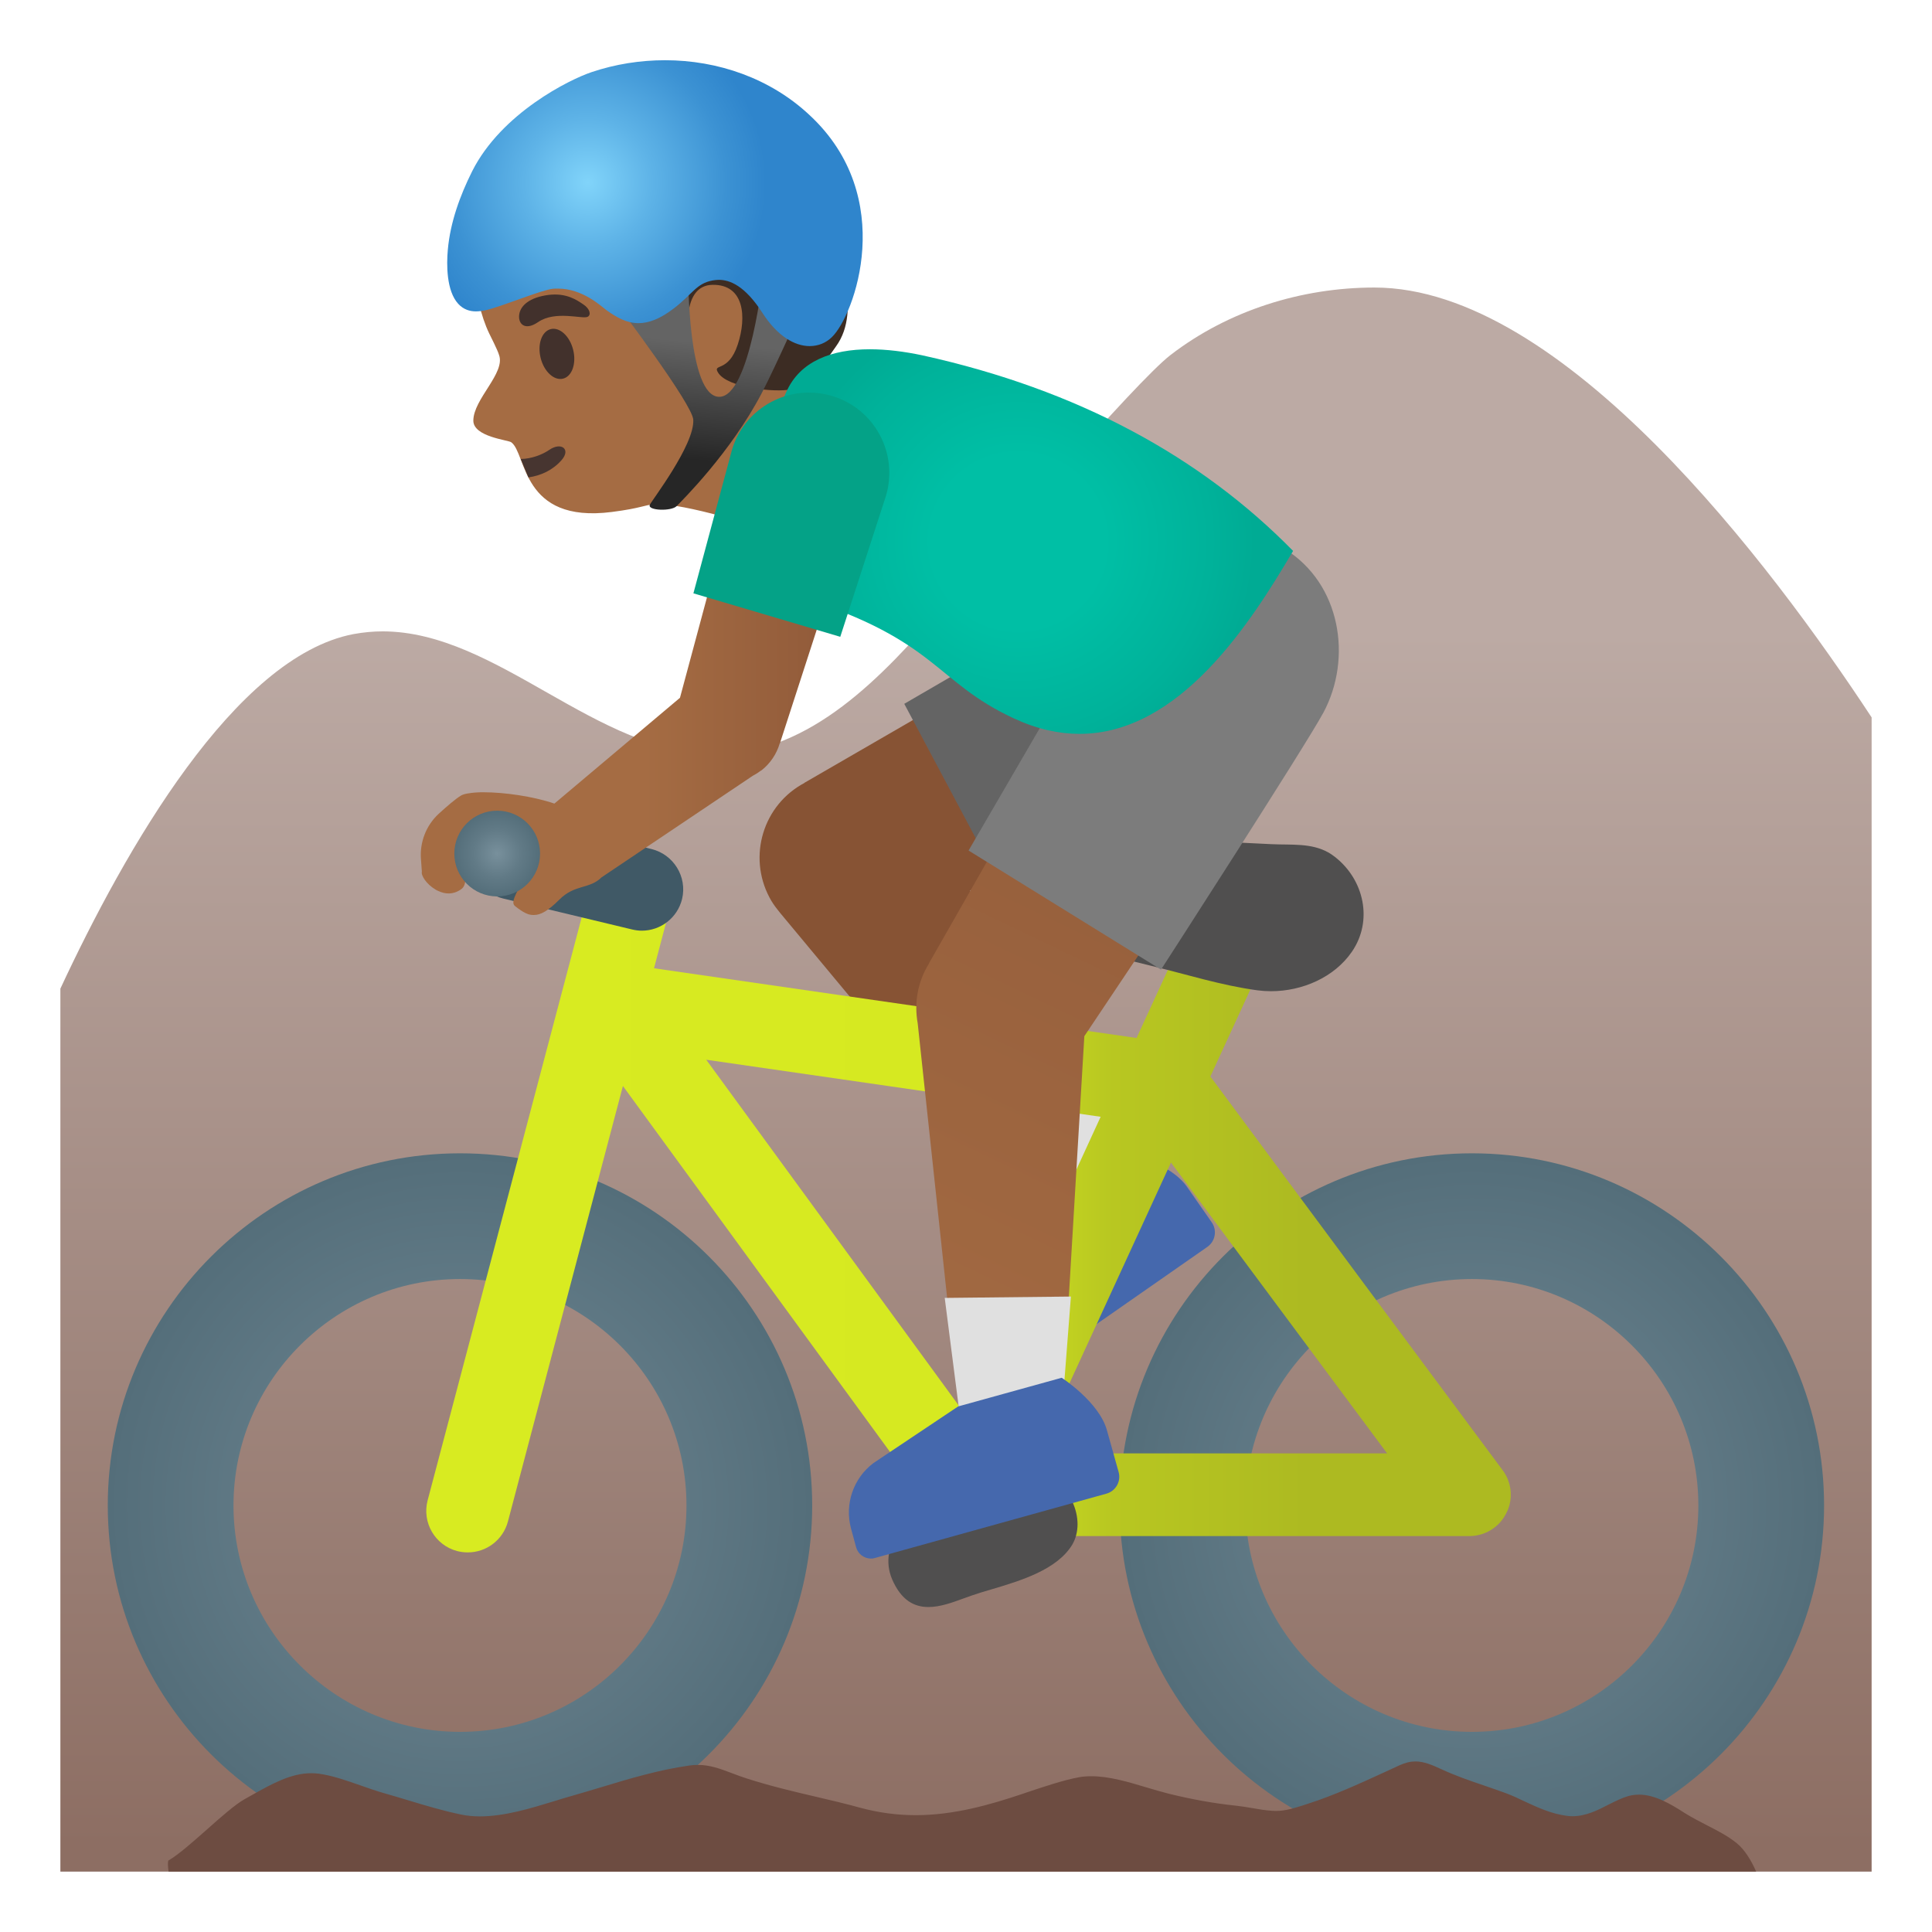 <svg viewBox="0 0 128 128" xmlns="http://www.w3.org/2000/svg">
  <linearGradient id="hill_1_" gradientTransform="matrix(1 0 0 -1 0 128)" gradientUnits="userSpaceOnUse" x1="64" x2="64" y1="108.109" y2="5.702">
    <stop offset="0.215" style="stop-color:#BCAAA4"/>
    <stop offset="1" style="stop-color:#8D6E63"/>
  </linearGradient>
  <path id="hill" d="M91.06,19.05c-4.83,0-9.68,1.52-13.51,4.47c-2.35,1.81-12.14,13.22-15.1,16.68 c-3.99,4.65-8.76,9.69-14.89,9.76h-0.14c-7.92,0-14.46-8.12-22.06-8.13c-0.64,0-1.28,0.06-1.94,0.18C15.56,43.51,8.29,56.29,4,65.5 v1.22v1.2V124h120V49.39V48.5v-0.97C117.36,37.43,103.56,19.05,91.06,19.05z" style="fill:url(#hill_1_);"/>
  <path id="shoe" d="M80.28,80.98l-1.63-2.34c-1.1-1.59-3.98-2.28-3.98-2.28l-5.85,4.06l-4.06,5.4 c-0.93,1.39-0.92,3.2,0.03,4.57l0.73,1.06c0.2,0.29,0.52,0.44,0.84,0.44c0.2,0,0.4-0.06,0.58-0.18l13.05-9.1 C80.52,82.24,80.65,81.51,80.28,80.98z" style="fill:#4568AD;"/>
  <path id="head" d="M51.68,10.35c-3.24-3.37-9.33-5.24-13.7-3.56c-4.89,1.88-6.85,6.07-6.6,10.81 c0.09,1.72,0.49,3.37,1.03,4.49c0.06,0.13,0.56,1.1,0.65,1.42c0.45,1.2-1.7,2.93-1.7,4.36c0,1.07,2.31,1.28,2.51,1.43 c1.04,0.75,0.63,5.39,6.66,4.62c2.03-0.26,2.13-0.47,2.86-0.51c1.9-0.12,7.26,1.63,7.26,1.63l2.12-4.44c0,0-1.74-0.8-0.04-6.17 C54.04,20.31,53.76,12.51,51.68,10.35z" style="fill:#A56C43;"/>
  <path id="mouth" d="M35.01,31.63c0.83-0.12,1.61-0.48,2.19-1.14c0.64-0.72-0.01-1.23-0.8-0.69 c-0.48,0.33-1.2,0.6-1.9,0.61L35.01,31.63z" style="fill:#473530;"/>
  <ellipse id="eye" cx="36.88" cy="23.43" rx="1.11" ry="1.69" style="fill:#42312C;" transform="matrix(0.971 -0.241 0.241 0.971 -4.561 9.583)"/>
  <path id="eyebrow" d="M35.65,21.34c-0.93,0.64-1.39,0.05-1.23-0.61c0.12-0.48,0.63-1.02,1.91-1.19 c1.2-0.15,1.89,0.34,2.32,0.63c0.44,0.29,0.53,0.7,0.28,0.82C38.59,21.16,36.8,20.55,35.65,21.34z" style="fill:#42312C;"/>
  <g id="hair">
    <path d="M53.13,12.16c-0.43-0.58-0.9-1.12-1.44-1.6c-0.76-0.68-1.64-1.21-2.56-1.64 c-2.44-1.13-5.24-1.5-7.88-0.96s-5.08,2.02-6.73,4.15c-1.27,1.65-2.05,3.91-1.25,5.83c0.99-0.29,1.72-1.15,2.8-1.37 c1.4-0.3,2.93-0.32,4.12-1.11c0.46-0.3,0.85-0.71,1.28-1.05c0.11-0.03,0.18-0.04,0.18-0.04c1.91,0.55,0.5,5.03,2.91,6.98 c0.48,0.39,1.04,0.71,1.04,0.71s-0.41-3.16,1.61-3.19c2.1-0.03,2.27,2.12,1.67,3.95c-0.62,1.9-1.69,1.23-1.31,1.86 c0.62,1.03,3.81,1.33,4.81,1.12c1.34-0.27,2.2-1.73,3-2.84c0.93-1.28,0.85-2.8,0.71-4.38c-0.16-1.74-0.99-3.35-1.91-4.84 C53.85,13.19,53.5,12.66,53.13,12.16z" style="fill:#3C2C23;"/>
  </g>
  <path id="tone" d="M83.56,49.62l-6.21-11.67L53.3,51.86v0.01c-2.74,1.45-3.77,4.85-2.32,7.59 c0.15,0.29,0.33,0.55,0.53,0.8l0.04,0.05c0.05,0.06,0.1,0.12,0.15,0.19l16.86,20.27l7.08-5.21L64.26,59.01L83.56,49.62z" style="fill:#875334;"/>
  <path id="pants_1_" d="M87.51,40.02c-1.4-2.64-4.13-4.16-6.94-4.16c-1.25,0-2.51,0.3-3.69,0.92v-0.01 l-16.97,9.86l7.04,13.24l17.31-9.21C88.1,48.62,89.55,43.86,87.51,40.02z" style="fill:#646464;"/>
  <polygon id="sock_1_" points="71.3,69.26 63.66,74.88 68.56,80.77 75.64,75.56 " style="fill:#E0E0E0;"/>
  <g id="bike">
    <radialGradient id="SVGID_1_" cx="97.515" cy="28.26" gradientTransform="matrix(1 0 0 -1 0 128)" gradientUnits="userSpaceOnUse" r="23.332">
      <stop offset="0" style="stop-color:#78909C"/>
      <stop offset="0.562" style="stop-color:#617A86"/>
      <stop offset="1" style="stop-color:#546E7A"/>
    </radialGradient>
    <path d="M97.52,76.41c-12.87,0-23.34,10.47-23.34,23.33c0,12.87,10.47,23.33,23.34,23.33 c12.86,0,23.33-10.47,23.33-23.33C120.85,86.87,110.39,76.41,97.52,76.41z M97.52,114.74c-8.26,0-15.01-6.73-15.01-15 s6.74-15,15.01-15s15,6.73,15,15S105.79,114.74,97.52,114.74z" style="fill:url(#SVGID_1_);"/>
    <radialGradient id="SVGID_2_" cx="30.475" cy="28.26" gradientTransform="matrix(1 0 0 -1 0 128)" gradientUnits="userSpaceOnUse" r="23.332">
      <stop offset="0" style="stop-color:#78909C"/>
      <stop offset="0.562" style="stop-color:#617A86"/>
      <stop offset="1" style="stop-color:#546E7A"/>
    </radialGradient>
    <path d="M30.48,76.41c-12.87,0-23.34,10.47-23.34,23.33c0,12.87,10.47,23.33,23.34,23.33 c12.86,0,23.33-10.47,23.33-23.33C53.81,86.87,43.35,76.41,30.48,76.41z M30.48,114.74c-8.26,0-15.01-6.73-15.01-15 s6.74-15,15.01-15s15,6.73,15,15S38.75,114.74,30.48,114.74z" style="fill:url(#SVGID_2_);"/>
    <linearGradient id="SVGID_3_" gradientTransform="matrix(1 0 0 -1 0 128)" gradientUnits="userSpaceOnUse" x1="34.681" x2="99.091" y1="48.231" y2="48.231">
      <stop offset="0" style="stop-color:#D8EB21"/>
      <stop offset="0.441" style="stop-color:#D6E921"/>
      <stop offset="0.606" style="stop-color:#B8C721"/>
      <stop offset="0.804" style="stop-color:#ADBA21"/>
    </linearGradient>
    <path d="M99.92,98.07c-0.09-0.24-0.21-0.46-0.37-0.67l-9.17-12.34L80.19,71.32l3.74-8.13 c0.08-0.17,0.14-0.35,0.18-0.53c0.04-0.18,0.07-0.36,0.07-0.54c0.01-0.18-0.01-0.36-0.04-0.53c-0.06-0.35-0.18-0.68-0.37-0.98 c-0.28-0.45-0.68-0.83-1.2-1.06c-0.18-0.08-0.36-0.14-0.55-0.18c-0.07-0.01-0.13-0.02-0.2-0.03c-0.12-0.02-0.24-0.04-0.36-0.04 c-0.01,0-0.02,0-0.04,0c-0.03,0-0.06,0.01-0.08,0.01c-0.2,0.01-0.4,0.03-0.59,0.08c-0.05,0.01-0.1,0.02-0.15,0.04 c-0.22,0.07-0.43,0.16-0.63,0.28c-0.01,0.01-0.03,0.02-0.04,0.03c-0.18,0.12-0.34,0.26-0.49,0.41c-0.04,0.04-0.08,0.09-0.12,0.13 c-0.15,0.18-0.29,0.38-0.39,0.6l-0.02,0.04l-3.61,7.85l-31.97-4.62l1.07-4.05c0.39-1.46-0.49-2.96-1.96-3.35 c-0.01,0-0.03,0-0.04-0.01c-0.22-0.06-0.44-0.09-0.66-0.09c-1.21,0-2.32,0.81-2.65,2.04l-2.26,8.55l-8.5,32.17 c-0.38,1.46,0.49,2.96,1.95,3.35c0.24,0.06,0.47,0.09,0.71,0.09c0,0,0,0,0.01,0c0,0,0,0,0,0c1.21,0,2.32-0.81,2.65-2.04l7.62-28.86 l20.94,28.69c0.05,0.07,0.12,0.13,0.18,0.19c0.06,0.06,0.11,0.12,0.17,0.18c0.06,0.06,0.12,0.11,0.19,0.16l0.02,0.02 c0.01,0.01,0.03,0.02,0.04,0.03c0.06,0.05,0.12,0.09,0.19,0.13c0.03,0.02,0.05,0.04,0.08,0.05c0.03,0.01,0.06,0.03,0.09,0.05 c0.01,0,0.02,0.01,0.03,0.02c0.02,0.01,0.04,0.02,0.06,0.03c0.03,0.01,0.05,0.02,0.08,0.03c0.03,0.01,0.07,0.03,0.1,0.04 c0.07,0.03,0.15,0.06,0.22,0.08c0.05,0.02,0.1,0.04,0.16,0.05c0.19,0.04,0.4,0.07,0.6,0.07h32.92c1.04,0,1.99-0.58,2.45-1.51 C100.15,99.59,100.19,98.78,99.92,98.07z M46.79,70.21l16.47,2.38l9.66,1.4L63.9,93.64L46.79,70.21z M68.72,96.29l8.86-19.27 l14.32,19.27H68.72z" style="fill:url(#SVGID_3_);"/>
    <path d="M71.04,99.48c-0.47-1.02-1.33-1.74-2.25-1.89c-1.18-0.2-6.06,1.39-6.78,1.72 c-1.75,0.78-3.88,3-2.91,5.31c0.61,1.42,1.48,1.85,2.41,1.85c0.78,0,1.59-0.3,2.33-0.57l0.56-0.2c0.37-0.13,0.8-0.26,1.25-0.39 c1.96-0.58,4.4-1.31,5.4-2.99C71.5,101.54,71.51,100.48,71.04,99.48z" style="fill:#504F4F;"/>
    <path d="M43.16,56.25l-8.54-2.05c-0.21-0.06-0.43-0.08-0.64-0.08c-1.24,0-2.37,0.84-2.67,2.1 c-0.35,1.48,0.55,2.96,2.03,3.31l8.54,2.05c0.21,0.05,0.42,0.08,0.64,0.08c1.24,0,2.36-0.84,2.67-2.1 C45.54,58.09,44.63,56.61,43.16,56.25z" style="fill:#405966;"/>
    <path d="M88.44,56.77c-0.13-0.1-0.27-0.2-0.41-0.28c-1.15-0.65-2.44-0.5-3.76-0.56 c-1.6-0.08-3.22-0.15-4.82-0.25c-0.88-0.06-1.76-0.07-2.64-0.07c-1.03,0-2.07,0.02-3.09,0.02c-0.78,0-1.55-0.01-2.32-0.05 c-0.04-0.01-0.1-0.01-0.16-0.01c-1.47,0-2.86,1.11-3.37,2.43c-0.72,1.87,0.55,3.05,2.14,3.91c1.95,1.06,4.14,1.56,6.27,2.08 c2.32,0.56,4.64,1.3,7.02,1.62c0.3,0.04,0.6,0.06,0.91,0.06c2.06,0,4.19-0.91,5.36-2.62C90.97,61.01,90.39,58.29,88.44,56.77z" style="fill:#504F4F;"/>
  </g>
  <path id="mud" d="M116.35,124H11.17c-0.05-0.34-0.06-0.59-0.02-0.73c0.67-0.39,1.6-1.21,2.58-2.08 c0.92-0.82,1.88-1.66,2.46-1.98l0.55-0.31c1.25-0.7,2.53-1.42,3.88-1.42c0.16,0,0.32,0.01,0.49,0.03c0.91,0.12,1.86,0.46,2.78,0.78 c0.53,0.19,1.06,0.37,1.58,0.52c0.52,0.15,1.04,0.3,1.56,0.46c1.15,0.35,2.33,0.7,3.52,0.95c0.39,0.08,0.81,0.12,1.25,0.12 c1.62,0,3.36-0.53,4.89-1c0.38-0.12,0.75-0.23,1.1-0.33c0.67-0.19,1.33-0.39,2-0.59c1.91-0.58,3.89-1.17,5.89-1.45 c0.19-0.03,0.37-0.04,0.55-0.04c0.8,0,1.48,0.25,2.27,0.55c0.31,0.12,0.63,0.24,0.98,0.35c1.52,0.49,3.08,0.86,4.58,1.21 c0.98,0.23,1.97,0.46,2.94,0.73c1.23,0.33,2.43,0.49,3.68,0.49c2.52,0,4.95-0.7,7-1.39l0.41-0.14c1.11-0.37,2.36-0.79,3.38-0.98 c0.26-0.05,0.54-0.07,0.84-0.07c1.18,0,2.45,0.38,3.68,0.75c0.51,0.15,1.01,0.3,1.49,0.42c1.52,0.37,2.96,0.63,4.4,0.78 c0.34,0.04,0.68,0.09,1.02,0.15c0.45,0.08,0.92,0.16,1.39,0.19c0.08,0,0.15,0.01,0.23,0.01c0.67,0,1.26-0.2,1.84-0.38l0.3-0.1 c1.72-0.55,3.39-1.32,5.01-2.06l1.04-0.48c0.39-0.18,0.73-0.26,1.07-0.26c0.56,0,1.1,0.23,1.75,0.53c0.91,0.42,1.86,0.75,2.78,1.06 c0.48,0.17,0.97,0.33,1.45,0.51c0.41,0.15,0.82,0.34,1.23,0.54c0.88,0.41,1.8,0.83,2.79,0.96c0.13,0.02,0.26,0.03,0.39,0.03 c0.89,0,1.67-0.39,2.42-0.78c0.44-0.22,0.86-0.43,1.27-0.55c0.24-0.07,0.48-0.1,0.73-0.1c1.04,0,2.07,0.6,3.03,1.22 c0.48,0.3,0.99,0.56,1.47,0.81c0.72,0.37,1.41,0.72,1.99,1.2C115.58,122.54,116.02,123.24,116.35,124z" style="fill:#6D4C41;"/>
  <linearGradient id="leg_1_" gradientTransform="matrix(1 0 0 1 0 2)" gradientUnits="userSpaceOnUse" x1="102.028" x2="36.2" y1="1.22" y2="138.874">
    <stop offset="0.195" style="stop-color:#8D5738"/>
    <stop offset="0.691" style="stop-color:#A56C43"/>
  </linearGradient>
  <path id="leg" d="M86.54,46.67L75.3,39.71L61.53,63.85h0.01c-0.76,1.23-0.98,2.63-0.74,3.95l2.77,25.84 l6.79-0.09l1.48-24.9L86.54,46.67z" style="fill:url(#leg_1_);"/>
  <polygon id="sock" points="62.59,85.99 63.57,93.63 70.36,93.54 70.95,85.9 " style="fill:#E0E0E0;"/>
  <path id="pants" d="M85.13,36.38c-1.29-0.79-2.72-1.17-4.13-1.17c-2.63,0-5.21,1.32-6.7,3.73L64.17,56.35 l12.75,7.89c0,0,9.56-14.8,10.76-17.03C89.61,43.61,88.83,38.67,85.13,36.38z" style="fill:#7C7C7C;"/>
  <path id="shoe_1_" d="M74.11,97.52l-0.77-2.75c-0.51-1.88-3-3.49-3-3.49l-6.86,1.9l-5.61,3.75 c-1.33,1-1.92,2.71-1.49,4.33l0.34,1.25c0.12,0.45,0.54,0.75,0.98,0.75c0.09,0,0.18-0.01,0.27-0.04l15.33-4.26 C73.92,98.79,74.29,98.14,74.11,97.52z" style="fill:#4568AD;"/>
  <radialGradient id="shirt_2_" cx="67.451" cy="92.12" gradientTransform="matrix(1 0 0 -1 0 128)" gradientUnits="userSpaceOnUse" r="15.72">
    <stop offset="0.364" style="stop-color:#00BFA5"/>
    <stop offset="0.812" style="stop-color:#00B29A"/>
    <stop offset="1" style="stop-color:#00AB94"/>
  </radialGradient>
  <path id="shirt" d="M61.1,23.54c-1.18-0.25-2.36-0.4-3.47-0.4c-2.52,0-4.63,0.78-5.53,2.82 c-0.73,1.62-1.49,3.27-2.28,4.92c-1.41,2.99-0.26,7.58,3.24,8.68c9.09,2.89,8.84,5.59,14.12,8.04c1.53,0.71,2.98,1.02,4.34,1.02 c6.66,0,11.37-7.4,14.15-12.12C79.56,30.27,71.42,25.81,61.1,23.54z" style="fill:url(#shirt_2_);"/>
  <linearGradient id="arm_1_" gradientTransform="matrix(1 0 0 -1 0 128)" gradientUnits="userSpaceOnUse" x1="27.891" x2="57.483" y1="83.175" y2="83.175">
    <stop offset="0.5" style="stop-color:#A56C43"/>
    <stop offset="1" style="stop-color:#8D5738"/>
  </linearGradient>
  <path id="arm" d="M57.46,31.31L57.46,31.31l-7.78-2.3l-4.63,17.22l-8.32,7.01 c-1.44-0.49-3.34-0.75-4.69-0.75c0,0,0,0-0.01,0c-0.01,0-0.01,0-0.02,0c-0.14,0-0.27,0-0.39,0.01c-0.06,0-0.11,0.01-0.16,0.01 c-0.07,0.01-0.14,0.01-0.2,0.02c-0.07,0.01-0.15,0.02-0.21,0.03c-0.02,0-0.04,0.01-0.07,0.01c-0.18,0.03-0.34,0.08-0.44,0.14 c-0.37,0.22-0.94,0.72-1.48,1.21c-0.83,0.77-1.26,1.88-1.17,3.01l0.06,0.82c-0.07,0.25,0.31,0.83,0.88,1.17 c0.03,0.02,0.07,0.04,0.1,0.06c0.03,0.02,0.07,0.03,0.11,0.05c0.44,0.21,0.97,0.26,1.49-0.1c0.68-0.45-0.05-1.7,0.27-2.23 c0.37-0.63,1.01-1.27,1.01-1.27s1.98-0.15,2.41,0.16c0.76,0.63,0.98,1.19,0.55,2.39c-0.31,0.86-1.02,1.75-0.66,2.04 c0.13,0.11,0.26,0.2,0.38,0.28c0.01,0.01,0.02,0.01,0.03,0.02c0.09,0.06,0.18,0.12,0.27,0.16c0.05,0.03,0.11,0.04,0.16,0.07 c0.04,0.02,0.08,0.03,0.13,0.04c0.08,0.02,0.16,0.03,0.24,0.03c0.01,0,0.02,0,0.03,0c0,0,0.01,0,0.01,0 c0.46,0.01,0.96-0.28,1.69-1.01c1.03-1.04,2.01-0.69,2.8-1.48l9.9-6.65l0.12-0.08c0.19-0.1,0.38-0.22,0.55-0.35l0.04-0.02l0,0 c0.57-0.45,0.99-1.07,1.2-1.78l0.01,0l5.82-17.95L57.46,31.31z" style="fill:url(#arm_1_);"/>
  <radialGradient id="handle_1_" cx="32.94" cy="71.45" gradientTransform="matrix(1 0 0 -1 0 128)" gradientUnits="userSpaceOnUse" r="2.84">
    <stop offset="0" style="stop-color:#78909C"/>
    <stop offset="0.562" style="stop-color:#617A86"/>
    <stop offset="1" style="stop-color:#546E7A"/>
  </radialGradient>
  <path id="handle" d="M32.94,53.71c-1.57,0-2.84,1.27-2.84,2.84s1.27,2.84,2.84,2.84 s2.84-1.27,2.84-2.84S34.5,53.71,32.94,53.71z" style="fill:url(#handle_1_);"/>
  <path id="shirt_1_" d="M55.11,26.23c-0.51-0.15-1.02-0.22-1.52-0.22c-2.3,0-4.42,1.5-5.1,3.81l-2.55,9.49 l9.73,2.88l3.03-9.35C59.53,30.02,57.93,27.06,55.11,26.23z" style="fill:#04A287;"/>
  <g id="helmet">
    <linearGradient id="SVGID_4_" gradientTransform="matrix(0.996 0.087 -0.087 0.996 -23.09 -2.91)" gradientUnits="userSpaceOnUse" x1="72.02" x2="72.02" y1="19.443" y2="27.291">
      <stop offset="0" style="stop-color:#646464"/>
      <stop offset="0.995" style="stop-color:#262626"/>
    </linearGradient>
    <path d="M45.93,27.8c0.11,1.66-2.8,5.42-2.88,5.65c-0.16,0.38,1.43,0.44,1.78,0.08 s3.57-3.53,5.64-7.49c0.93-1.78,3.03-6.51,3.03-6.51l-2.93-1.43c0,0-0.86,8.22-2.93,8.19c-2.08-0.03-2.04-7.99-2.04-7.99 l-4.67,1.94C40.93,20.24,45.87,26.77,45.93,27.8z" style="fill:url(#SVGID_4_);"/>
    <radialGradient id="SVGID_5_" cx="38.944" cy="115.913" gradientTransform="matrix(1 0 0 -1 0 128)" gradientUnits="userSpaceOnUse" r="11.814">
      <stop offset="0" style="stop-color:#81D4FA"/>
      <stop offset="0.36" style="stop-color:#5EB3E7"/>
      <stop offset="0.775" style="stop-color:#3C92D3"/>
      <stop offset="1" style="stop-color:#2F85CC"/>
    </radialGradient>
    <path d="M53.64,7.63c-2.6-2.44-6.08-3.64-9.58-3.64c-1.64,0-3.3,0.26-4.87,0.79 c-1.44,0.48-5.97,2.71-7.91,6.57c-0.81,1.62-1.45,3.39-1.61,5.19c-0.09,0.98-0.1,2.73,0.69,3.59c0.35,0.38,0.77,0.5,1.17,0.5 c0.21,0,0.42-0.03,0.62-0.07c1.05-0.23,3.7-1.35,4.49-1.43c0.11-0.01,0.21-0.01,0.32-0.01c1.66,0,2.89,1.19,3.22,1.43 c0.67,0.48,1.34,0.86,2.12,0.86c0.67,0,1.43-0.27,2.36-0.99c1.21-0.93,1.48-1.65,2.56-1.84c0.12-0.02,0.26-0.04,0.4-0.04 c0.73,0,1.73,0.38,2.9,2.2c0.99,1.54,2.14,2.19,3.12,2.19c0.57,0,1.08-0.21,1.47-0.59C56.6,20.92,59.5,13.07,53.64,7.63z" style="fill:url(#SVGID_5_);"/>
  </g>
</svg>